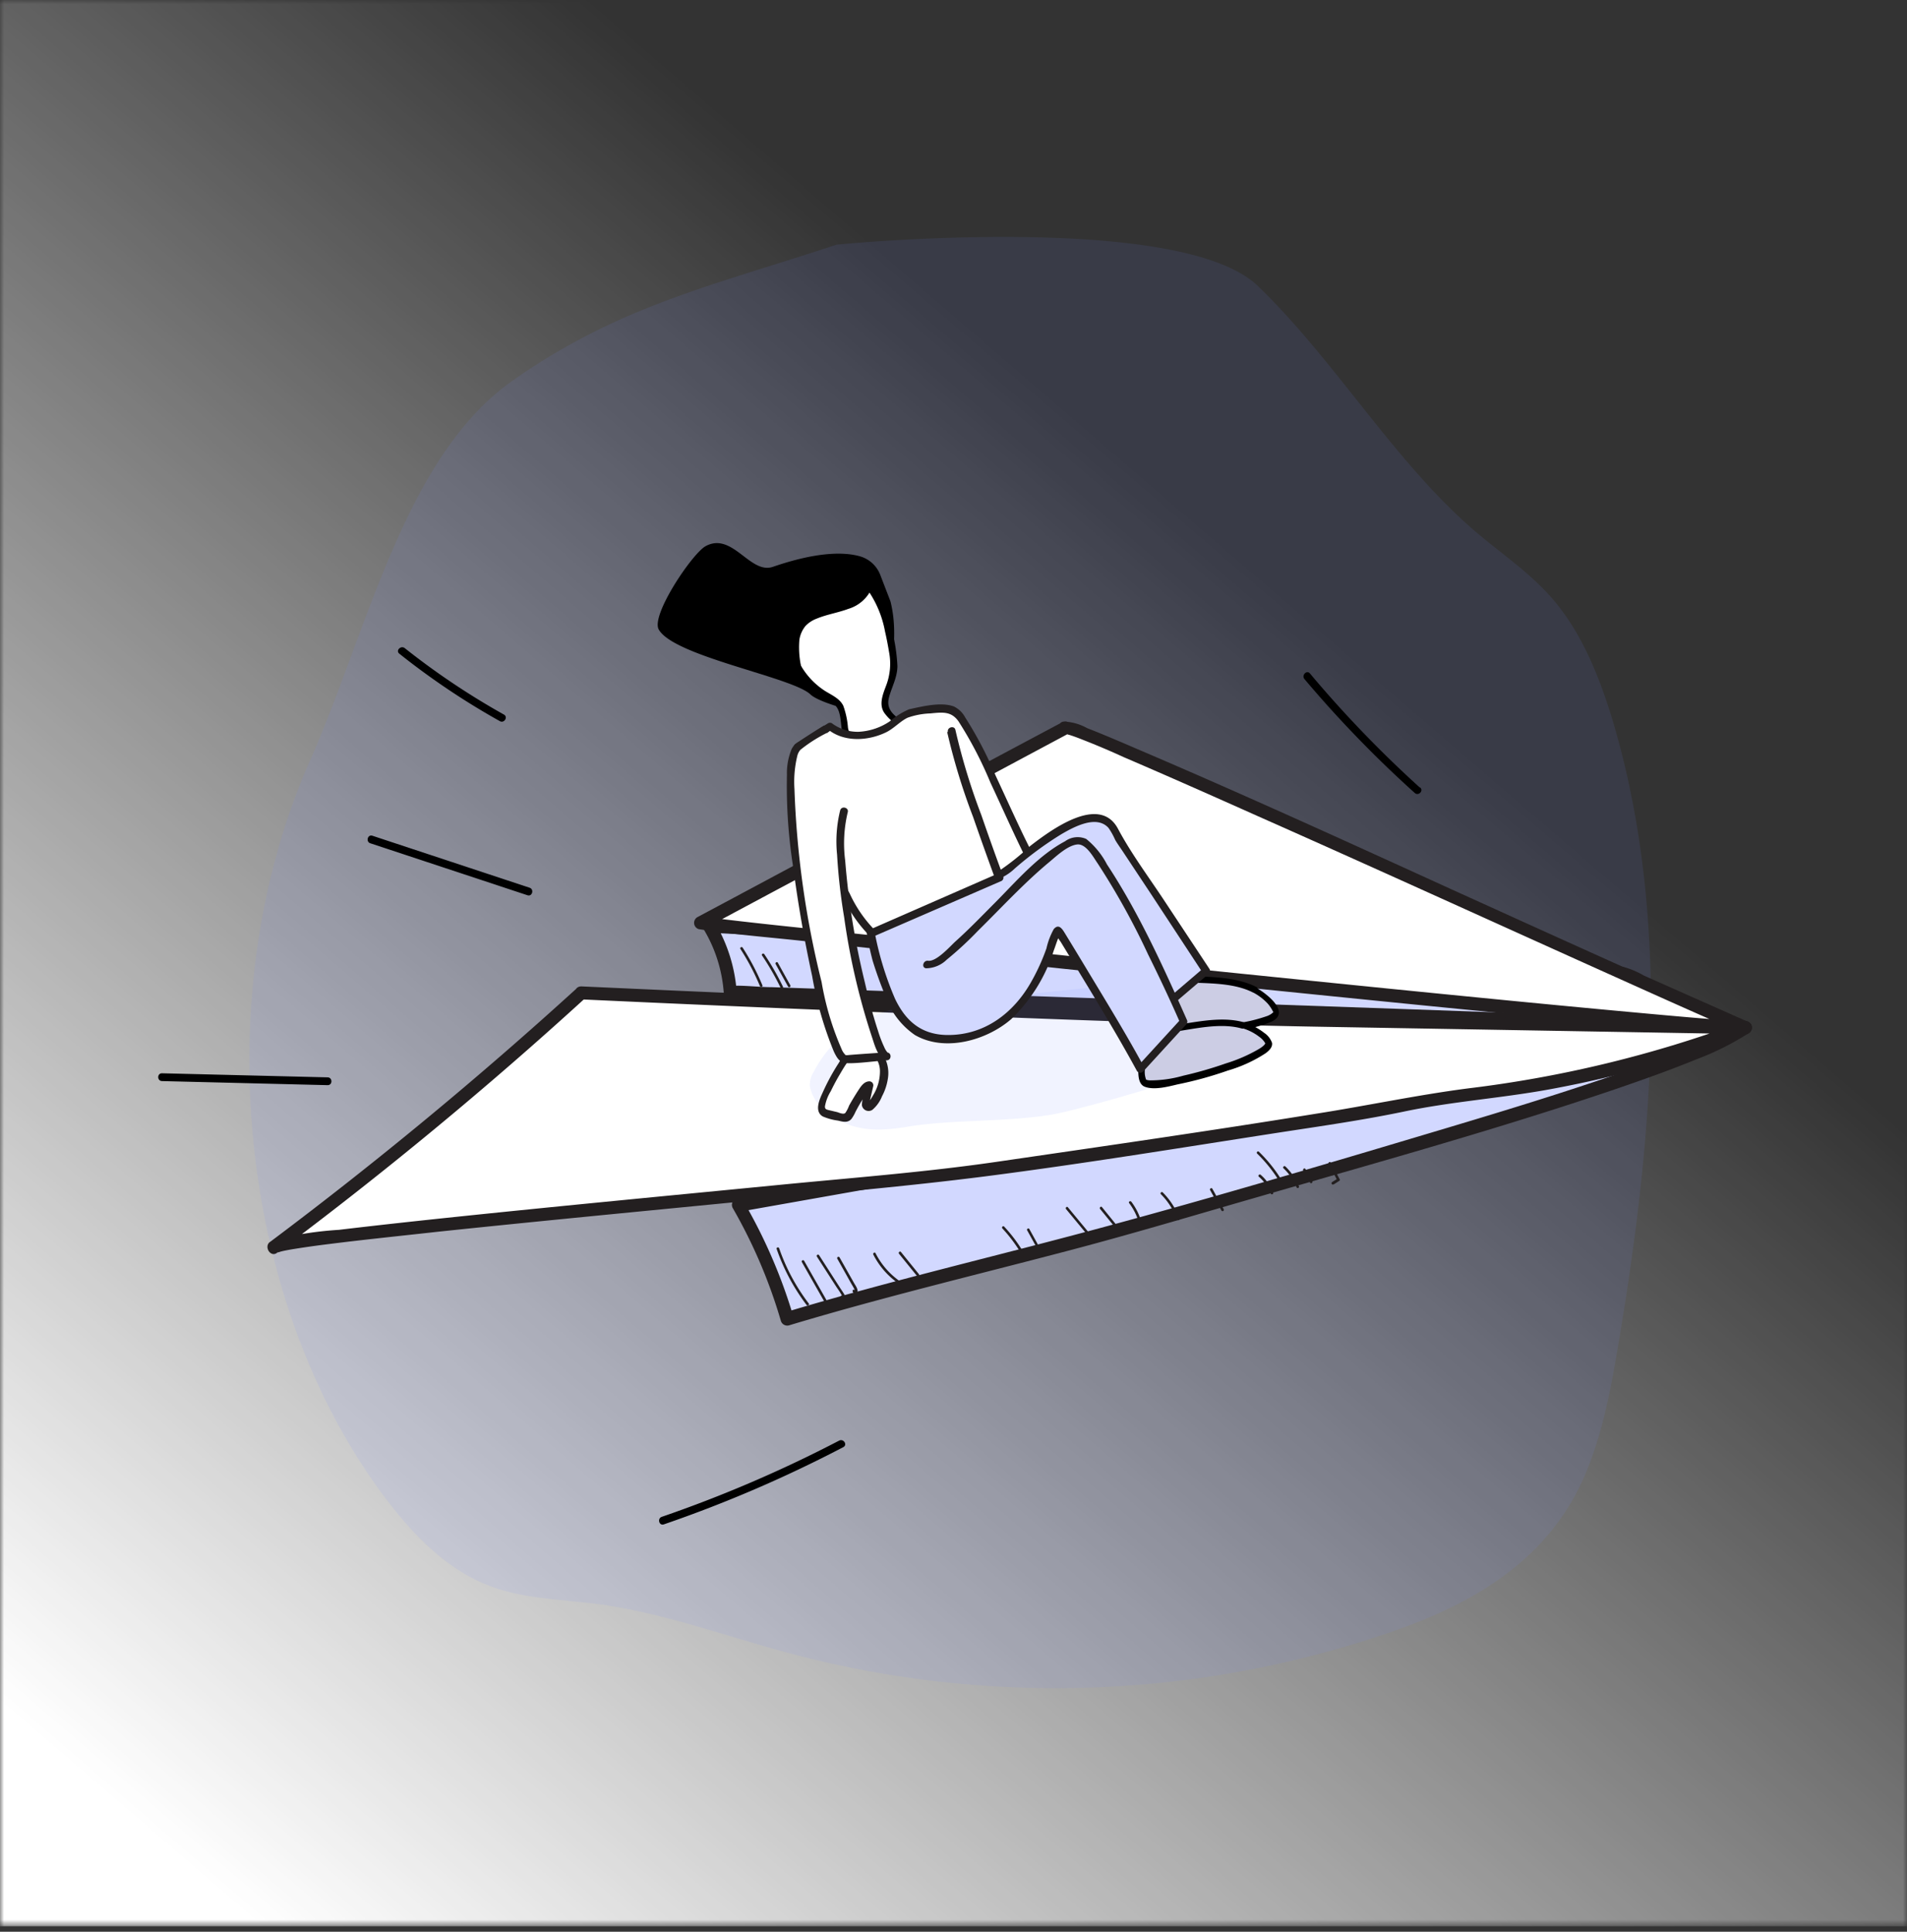<svg width="237" height="240" viewBox="0 0 237 240" xmlns="http://www.w3.org/2000/svg" xmlns:xlink="http://www.w3.org/1999/xlink">
    <rect x="0" y="0" width="237" height="240" fill="#333333" stroke="none"/>
    <defs>
        <linearGradient x1="57.852%" y1="22.886%" x2=".966%" y2="88.984%" id="b">
            <stop stop-color="#FFF" stop-opacity="0" offset="0%"/>
            <stop stop-color="#FFF" offset="100%"/>
        </linearGradient>
        <path id="a" d="M0 0h237v239.324H0z"/>
    </defs>
    <g fill="none" fill-rule="evenodd">
        <mask id="c" fill="#fff">
            <use xlink:href="#a"/>
        </mask>
        <path fill="url(#b)" mask="url(#c)" d="M0 0h237v239.324H0z"/>
        <g mask="url(#c)">
            <path d="M103.967 30.396C89.075 35.358 76.924 37.93 63.6 47.37c-13.322 9.439-17.867 30.825-25.12 47.24-12.57 28.436-9.035 65.978 8.52 90.303 3.622 5.037 7.92 9.622 13.14 11.84 4.6 1.948 9.584 1.926 14.42 2.572 7.789 1.076 15.33 3.842 22.98 5.92a128.054 128.054 0 0 0 74.37-2.153c8.983-3.003 18.265-7.534 23.562-16.801 3.223-5.694 4.534-12.572 5.662-19.31 4.298-25.444 6.619-52.417-.548-76.903-1.654-5.63-3.857-11.161-7.38-15.37-2.816-3.369-6.35-5.715-9.606-8.47-10.185-8.611-17.545-21.333-27.279-30.708-9.734-9.375-52.355-5.134-52.355-5.134z" fill="#7582FF" fill-rule="nonzero" opacity=".1"/>
            <path d="M90.751 123.272a17.89 17.89 0 0 0-2.567-8.202l113.628 5.91 15.095 6.694-126.156-4.402z" fill="#D2D8FF" fill-rule="nonzero"/>
            <path d="M91.557 123.272a19.539 19.539 0 0 0-2.686-8.61l-.687 1.216 14.461.753 33.306 1.722 37.024 1.927 25.302 1.313 2.74.15c.221.027.445.027.666 0 .387-.075-.28-.172-.14 0 .641.374 1.323.674 2.031.894l3.836 1.711 7.714 3.423 1.407.624.409-1.507-12.646-.452-29.997-1.076-36.53-1.28-31.48-1.077-10.346-.355c-1.633 0-3.32-.237-4.953-.173h-.215a.807.807 0 0 0 0 1.615l12.603.441 30.008 1.076 36.53 1.281 31.48 1.077 10.346.355c1.633 0 3.33.258 4.953.172h.225c.752 0 1.15-1.173.398-1.507l-13.033-5.79a10.4 10.4 0 0 0-2.578-1.077c-.559-.075-1.15 0-1.72-.086l-22.648-1.13-36.357-1.894-34.843-1.809-11.905-.602c-1.912-.097-3.889-.366-5.801-.302h-.247a.816.816 0 0 0-.699 1.217 17.706 17.706 0 0 1 2.46 7.792c.076.98 1.687.98 1.612-.032z" fill="#231F20" fill-rule="nonzero"/>
            <path d="M216.907 127.674c-8.595 5.952-55.525 18.556-69.137 22.603-15.73 4.736-34.21 8.772-49.938 13.518-1.408-4.23-3.664-10.29-6.07-13.992l125.145-22.129z" fill="#D2D8FF" fill-rule="nonzero"/>
            <path d="M216.5 126.974a30.492 30.492 0 0 1-5.448 2.767c-2.858 1.205-5.77 2.26-8.703 3.229-7.38 2.583-14.859 4.875-22.347 7.114-14.408 4.305-28.859 8.61-43.384 12.518-12.99 3.508-26.108 6.554-39.001 10.43l.988.559a65.61 65.61 0 0 0-6.145-14.24l-.484 1.184 12.517-2.217 29.76-5.263 36.262-6.458 31.157-5.511 10.347-1.83c1.65-.2 3.29-.488 4.91-.86h.215c1.01-.184.58-1.734-.43-1.55l-12.517 2.152-29.771 5.263-36.25 6.458-31.158 5.5-10.347 1.83c-1.6.29-3.341.42-4.91.872a1.287 1.287 0 0 1-.215 0 .806.806 0 0 0-.472 1.184 64.145 64.145 0 0 1 5.973 14.003c.13.424.57.67 1 .56 11.485-3.456 23.164-6.243 34.756-9.29 7.876-2.066 15.665-4.402 23.487-6.651 14.87-4.305 29.793-8.417 44.448-13.4 3.406-1.163 6.8-2.368 10.142-3.735a34.357 34.357 0 0 0 6.446-3.23c.839-.58.033-1.926-.827-1.388z" fill="#231F20" fill-rule="nonzero"/>
            <path d="M72.25 123.358a511.065 511.065 0 0 1-38.248 31.6c1.246-1.506 78.205-8.06 90.12-9.848 10.626-1.592 43.653-6.371 49.562-7.674 4.427-.968 8.96-1.388 13.452-2.034a137.218 137.218 0 0 0 29.75-7.728l-52.646-.915c-29.245-.506-91.99-3.401-91.99-3.401z" fill="#FFF" fill-rule="nonzero"/>
            <path d="M71.68 122.788a518.014 518.014 0 0 1-38.065 31.471l.978 1.27c-.097.097-.119.086-.14.086.136-.019.27-.055.397-.107.409-.108.828-.183 1.236-.259a110.19 110.19 0 0 1 4.212-.613c4.705-.603 9.411-1.076 14.128-1.604 12.893-1.356 25.7-2.572 38.56-3.832 9.82-.957 19.662-1.797 29.45-3.046 12.301-1.582 24.56-3.594 36.808-5.489 5.072-.775 10.164-1.507 15.182-2.55 5.92-1.25 11.98-1.658 17.931-2.734 5.63-1.021 11.192-2.39 16.654-4.101a142.798 142.798 0 0 0 8.111-2.831.807.807 0 0 0-.215-1.582c-25.248-.441-50.496-.7-75.723-1.529-18.749-.624-37.497-1.399-56.245-2.217l-12.689-.57c-1.074 0-1.074 1.56 0 1.614 11.61.538 23.232 1.04 34.865 1.507 19.006.775 38.012 1.56 57.029 1.894l52.763.915-.214-1.582a149.003 149.003 0 0 1-34.21 8.32c-6.328.818-12.57 2.153-18.877 3.143-13.28 2.153-26.59 4.068-39.892 6.006-9.003 1.302-18.19 1.991-27.268 2.884-13.043 1.27-26.087 2.508-39.12 3.864-5.07.528-10.142 1.077-15.202 1.68a43.591 43.591 0 0 0-7.918 1.216 1.696 1.696 0 0 0-.763.376c-.591.635.215 1.84.978 1.27a505.335 505.335 0 0 0 38.399-31.73c.762-.72-.376-1.797-1.14-1.14z" fill="#231F20" fill-rule="nonzero"/>
            <path d="M132.406 90.39c1.751-.344 64.679 28.695 84.501 37.284-4.856.258-124.888-12.238-129.84-13.013l45.339-24.27z" fill="#FFF" fill-rule="nonzero"/>
            <path d="M132.62 91.176c-.182 0-.354-.086-.128 0 .168.065.34.119.516.161.526.173 1.074.377 1.579.582a94.154 94.154 0 0 1 5.071 2.152c5.576 2.39 11.12 4.854 16.664 7.33 14.128 6.264 28.16 12.658 42.245 18.997 5.963 2.68 11.926 5.382 17.932 7.976l.408-1.507a37.377 37.377 0 0 1-4.523-.27c-3.223-.258-6.51-.559-9.766-.86-10.11-.926-20.22-1.927-30.33-2.939-11.97-1.205-23.96-2.429-35.971-3.67a8040.406 8040.406 0 0 1-31.684-3.315c-5.652-.603-11.325-1.162-16.976-1.884-.125.01-.25.01-.376 0l.193 1.475 15.354-8.212 24.346-13.045 5.64-3.014c.924-.495.108-1.884-.806-1.4l-15.353 8.18-24.346 13.024-5.662 3.025a.819.819 0 0 0 .183 1.474c4.78.743 9.67 1.077 14.45 1.636l30.32 3.23c12.033 1.248 24.07 2.478 36.11 3.691 10.587 1.07 21.17 2.106 31.75 3.11 5.586.528 11.27 1.335 16.889 1.421h.537c.72 0 1.193-1.162.397-1.507-12.387-5.381-24.71-11.01-36.98-16.564-12.936-5.898-25.883-11.807-38.947-17.383-2.074-.893-4.148-1.786-6.243-2.604-.892-.5-1.89-.78-2.911-.818-1.032.118-.591 1.668.419 1.528z" fill="#231F20" fill-rule="nonzero"/>
            <path d="m65.815 110.291-19.533-6.458c-.59-.193-.849.743-.258.937l19.533 6.458c.59.194.849-.743.258-.937zM40.727 133.852l-20.596-.506c-.623 0-.623.947 0 .969l20.596.506c.613 0 .613-.947 0-.969zM104.31 178.972a161.114 161.114 0 0 1-22.068 9.482c-.58.204-.333 1.14.258.936a161.243 161.243 0 0 0 22.294-9.59c.559-.28.064-1.076-.484-.828zM62.602 88.765a92.387 92.387 0 0 1-12.291-8.234c-.483-.387-1.171.29-.688.678a91.818 91.818 0 0 0 12.496 8.385c.537.312 1.074-.528.483-.829zM176.446 97.838A143.854 143.854 0 0 1 162.8 83.674c-.398-.474-1.075.215-.688.689a143.852 143.852 0 0 0 13.71 14.153c.461.42 1.138-.269.676-.678h-.053z" fill="#000" fill-rule="nonzero"/>
            <path d="M100.518 161.955a24.49 24.49 0 0 1-3.685-6.867c-.065-.194-.377-.108-.312.086a25.211 25.211 0 0 0 3.717 6.953c.119.162.398 0 .28-.172zM103.236 162.45l-3.298-5.801a.161.161 0 1 0-.28.161l3.299 5.801a.161.161 0 1 0 .279-.161zM104.525 161.008c-.333.247.13.667.398.42.268-.248.096-.42 0-.614-.097-.194-.409-.624-.602-.936l-2.525-3.929c-.107-.172-.387 0-.28.161l1.634 2.54.784 1.217c.097.161.935 1.28.752 1.42.162-.129 0-.408-.16-.28zM106.083 160.2c-.3.183 0 .592.312.463.472-.215-.086-.958-.226-1.205l-1.826-3.23a.161.161 0 1 0-.28.162l1.16 2.067.57 1.022c.064.119.602.937.451 1.077a.161.161 0 1 0-.16-.27v-.085zM111.691 159.081a9.489 9.489 0 0 1-2.879-3.38c-.086-.193-.365 0-.28.162a9.682 9.682 0 0 0 2.998 3.498c.161.118.323-.161.161-.28zM114.195 158.295l-2.224-2.744c-.14-.162-.365.064-.237.226l2.224 2.744c.14.162.366-.075.237-.226z" fill="#231F20" fill-rule="nonzero"/>
            <path d="M112.551 125.102a15.225 15.225 0 0 0-11.432 8.083 3.05 3.05 0 0 0-.472 1.743 4.899 4.899 0 0 0 1.73 2.907c3.32 3.013 7.133 2.68 10.41 2.152 5.609-.958 13.312-.527 18.845-1.69 2.858-.592 17.094-4.456 19.34-6.189 3.61-2.744-8.187-9.902-6.447-10.128 8.96-1.237-31.974 3.122-31.974 3.122z" fill="#7582FF" fill-rule="nonzero" opacity=".1"/>
            <path d="M127.56 156.229a18.662 18.662 0 0 0-2.76-3.832c-.14-.15-.366.076-.226.226a18.706 18.706 0 0 1 2.707 3.767.161.161 0 1 0 .28-.161zM129.473 155.497l-1.547-2.798c-.097-.183-.376 0-.269.161l1.547 2.798c.097.183.376 0 .269-.161zM135.543 153.409l-2.826-3.412c-.128-.161-.354.065-.225.226l2.826 3.412c.14.161.365-.065.225-.226zM139.357 152.935l-2.406-2.96c-.13-.161-.366.076-.226.237l2.407 2.95c.129.16.354-.065.225-.227zM141.904 151.988a7.766 7.766 0 0 0-1.3-2.68c-.119-.161-.398 0-.28.162a7.432 7.432 0 0 1 1.268 2.604.162.162 0 1 0 .312-.086zM146.577 151.375a8.99 8.99 0 0 0-2.073-3.23c-.14-.14-.376.087-.226.227a8.612 8.612 0 0 1 1.988 3.121c.075.194.386.108.311-.086v-.032zM152.078 150.234l-1.407-2.54c-.097-.183-.376 0-.28.161l1.408 2.54a.161.161 0 1 0 .28-.161zM158.224 148.189a5.457 5.457 0 0 0-1.547-2.228c-.162-.13-.387.097-.226.237a5.156 5.156 0 0 1 1.461 2.077c.075.194.387.107.312-.086zM159.706 147.35a17.917 17.917 0 0 0-3.223-4.23.161.161 0 1 0-.225.225 17.864 17.864 0 0 1 3.17 4.166c.096.183.375 0 .278-.162zM161.436 147.403a7.244 7.244 0 0 0-1.687-2.476c-.15-.15-.386.087-.236.227a6.889 6.889 0 0 1 1.612 2.335c.025.082.11.129.193.108.075 0 .15-.119.118-.194zM163.09 146.768l-.848-1.528c-.097-.173-.376 0-.28.172l.85 1.517c.096.183.375 0 .279-.161zM165.766 147.145l.71-.452a.162.162 0 0 0 0-.216l-1.075-2.023a.161.161 0 1 0-.28.161l1.075 2.024.064-.226-.709.452c-.172.118 0 .398.161.28h.054zM94.748 122.41a29.284 29.284 0 0 0-2.45-4.67c-.118-.173-.397 0-.279.161a29.251 29.251 0 0 1 2.418 4.596c.086.194.397.108.311-.086zM97.305 122.583a32.692 32.692 0 0 0-2.32-4.036c-.119-.172-.398 0-.28.161a32.692 32.692 0 0 1 2.32 4.036c.087.194.366 0 .28-.161zM98.218 122.41l-1.547-2.798c-.096-.183-.376 0-.279.162l1.547 2.798a.161.161 0 1 0 .28-.161z" fill="#231F20" fill-rule="nonzero"/>
            <path d="M155.914 122.949a5.7 5.7 0 0 1 2.697 2.648c.848 2.056-15.88 3.4-16.192 1.733-.311-1.669 1.01-4.306 1.687-5.651 0 0 8.692-.398 11.808 1.27z" fill="#CCCDE4" fill-rule="nonzero"/>
            <path d="M155.71 123.293a6.834 6.834 0 0 1 1.837 1.389c.239.276.445.58.612.904.13.226.086.161.075.183a2.148 2.148 0 0 1-.848.495 19.16 19.16 0 0 1-4.405.958c-1.828.25-3.668.397-5.512.441a14.822 14.822 0 0 1-4.136-.237c-.742-.182-.634-.365-.516-1.216a15.29 15.29 0 0 1 1.633-4.305l-.344.194c1.515-.065 3.03 0 4.545 0 2.288.086 4.974.14 7.059 1.205.462.248.87-.452.408-.689-2.149-1.076-4.76-1.205-7.091-1.313a50.023 50.023 0 0 0-4.92 0 .43.43 0 0 0-.355.205 17.24 17.24 0 0 0-1.687 4.37c-.118.667-.312 1.646.354 2.152a3.744 3.744 0 0 0 1.537.41c.86.1 1.724.147 2.589.14 2.156-.017 4.31-.171 6.446-.464a16.628 16.628 0 0 0 5.06-1.194c2.397-1.174-.687-3.52-1.976-4.23-.408-.345-.817.355-.365.602z" fill="#000" fill-rule="nonzero"/>
            <path d="M154.453 127.34a5.736 5.736 0 0 1 3.17 2.056c1.235 1.84-14.892 6.458-15.537 4.919-.644-1.54.15-4.402.537-5.877 0 0 8.488-2.12 11.83-1.098z" fill="#CCCDE4" fill-rule="nonzero"/>
            <path d="M154.334 127.728a6.313 6.313 0 0 1 2.15 1.076c.312.212.573.491.762.818-.075.248-.494.517-.741.678a19.321 19.321 0 0 1-4.158 1.82c-1.739.61-3.51 1.12-5.308 1.528-1.334.385-2.716.58-4.104.58a1.63 1.63 0 0 1-.494-.085c-.097 0 0 0 0 0a2.63 2.63 0 0 1-.172-1.077c.04-1.513.294-3.013.752-4.456l-.28.28a56.635 56.635 0 0 1 4.47-.904c2.256-.366 4.9-.84 7.145-.194a.408.408 0 0 0 .215-.785c-2.289-.646-4.921-.216-7.22.15a53.08 53.08 0 0 0-4.824.958.409.409 0 0 0-.28.28 18.047 18.047 0 0 0-.784 4.456c0 .71 0 1.82.774 2.153 1.181.473 2.933 0 4.115-.28a46.778 46.778 0 0 0 6.253-1.722 17.498 17.498 0 0 0 4.695-2.153c.397-.301.88-.732.784-1.291a2.518 2.518 0 0 0-.978-1.238 7.451 7.451 0 0 0-2.535-1.292c-.505-.237-.72.538-.237.7z" fill="#000" fill-rule="nonzero"/>
            <path d="M106.986 130.182a5.204 5.204 0 0 0-2.568 2.497 30.232 30.232 0 0 0-2.02 3.885c-.226.539-.408 1.249 0 1.626.158.126.347.208.548.237l1.783.43c.2.08.424.08.624 0 .165-.123.292-.291.365-.484a25.217 25.217 0 0 1 1.826-3.079c.172-.226.387-.484.645-.43l-.516 2.153a.571.571 0 0 0 0 .269.344.344 0 0 0 .473.226c.184-.095.337-.24.44-.42a6.874 6.874 0 0 0 1.408-3.864 3.057 3.057 0 0 0-2.03-3.078l-.978.032z" fill="#FFF" fill-rule="nonzero"/>
            <path d="M106.857 129.72a5.15 5.15 0 0 0-2.59 2.302 26.837 26.837 0 0 0-2.02 3.703c-.397.861-1.074 2.346 0 2.981.604.259 1.24.433 1.891.517.591.14 1.215.323 1.676-.205.205-.28.378-.584.516-.904.172-.323.344-.645.527-.958.182-.312.408-.667.623-.99.215-.323.43-.85.655-.84l-.473-.602-.311 1.335a4.14 4.14 0 0 0-.236 1.237.84.84 0 0 0 1.3.592 4.24 4.24 0 0 0 1.203-1.69c.36-.671.603-1.399.72-2.152a4.224 4.224 0 0 0-1.075-3.617 2.437 2.437 0 0 0-1.418-.742h-.924a.484.484 0 0 0 0 .968c.464-.087.943-.019 1.365.194a2.843 2.843 0 0 1 1.074 2.25 5.69 5.69 0 0 1-.86 2.992 7.536 7.536 0 0 1-.44.689s-.215.237-.204.258c.107.43.236-.237.236-.226l.43-1.851a.496.496 0 0 0-.462-.614c-.677 0-1.074.635-1.364 1.077-.29.44-.806 1.27-1.172 1.937a3.877 3.877 0 0 1-.472.915c-.204.204-.71 0-.967-.097l-1.14-.27c-.29-.074-.44-.14-.418-.473.122-.66.366-1.291.72-1.862.333-.689.687-1.356 1.074-2.012.645-1.077 1.397-2.54 2.697-2.971.677-.14.43-1.066-.161-.872z" fill="#231F20" fill-rule="nonzero"/>
            <path d="m109.414 71.468 1.246 3.23c.903 3.519.322 7.19-.258 10.763-.062.7-.263 1.38-.59 2.002a2.587 2.587 0 0 1-2.837 1.076 8.058 8.058 0 0 0-1.193-.377c-.548 0-4.147-1.012-5.06-1.883-2.235-2.153-16.986-4.725-18.856-8.073-1-1.786 4.18-9.46 5.834-10.354 3.341-1.808 5.512 3.552 8.359 2.572 5.662-1.948 8.971-1.83 10.83-1.302a3.828 3.828 0 0 1 2.525 2.346z" fill="#000" fill-rule="nonzero"/>
            <path d="M111.702 89.777s-1.547-1.077-1.697-1.895c-.237-1.356.698-2.594.988-3.928a7.289 7.289 0 0 0-.064-2.81c-.323-2.012-1.3-7.878-4.298-9.45-2.772-1.453-8.724-.613-8.82 5.5a10.504 10.504 0 0 0 3.34 8.17c.86.732 1.913 1.216 2.816 1.894.902.678.795 2.81 1.074 3.886.559 1.636 6.661-1.367 6.661-1.367z" fill="#FFF" fill-rule="nonzero"/>
            <path d="M111.906 89.432c-.967-.656-1.74-1.41-1.45-2.669.29-1.26 1.074-2.54 1.074-4.036-.1-1.97-.46-3.917-1.074-5.79a10.327 10.327 0 0 0-2.826-5.081 5.987 5.987 0 0 0-4.19-1.162 6.441 6.441 0 0 0-4.298 1.883 7.296 7.296 0 0 0-1.665 5.64c.112 2.534 1.1 4.95 2.794 6.835.999 1.076 2.363 1.539 3.427 2.486.88.775.73 2.25.956 3.315.333 1.68 2.224 1.173 3.438.818a24.771 24.771 0 0 0 3.847-1.55c.462-.226 0-.926-.409-.689-.953.463-1.932.87-2.933 1.217-.62.235-1.26.412-1.912.527-.817.118-1.15.097-1.3-.753a10.295 10.295 0 0 0-.58-2.734c-.452-.937-1.515-1.357-2.332-1.884a9.269 9.269 0 0 1-4.083-6.383c-.376-2.152-.279-4.617 1.29-6.274a5.775 5.775 0 0 1 4.158-1.669 4.83 4.83 0 0 1 3.91 1.69 13.165 13.165 0 0 1 2.246 5.306c.193.83.354 1.68.494 2.519a7.633 7.633 0 0 1-.408 4.305c-.408 1.077-.838 2.25-.204 3.23a5.376 5.376 0 0 0 1.611 1.506c.44.377.838-.312.42-.603z" fill="#000" fill-rule="nonzero"/>
            <path d="M118.16 98.99s6.628 17.092 9.11 15.338l3.6-3.972c-1.988.743-10.057-21.666-12.528-22.14a14.716 14.716 0 0 0-5.78.527c-5.49 4.812-9.39 1.475-9.39 1.475l-4.062 2.626" fill="#FFF" fill-rule="nonzero"/>
            <path d="M117.697 99.12a108.593 108.593 0 0 0 3.954 9.019c.645 1.28 3.503 8.072 5.866 6.587a10.52 10.52 0 0 0 1.72-1.862l1.976-2.153a.496.496 0 0 0-.472-.818c-.14 0-.892-1.076-1.075-1.367-.644-1.076-1.192-2.152-1.73-3.229-1.472-2.949-2.804-5.952-4.2-8.933a47.916 47.916 0 0 0-3.782-7.233 3.226 3.226 0 0 0-1.397-1.356c-1.612-.603-3.954 0-5.566.344a9.248 9.248 0 0 0-2.417 1.507 7.608 7.608 0 0 1-3.857 1.292 5.365 5.365 0 0 1-3.223-.98.483.483 0 0 0-.591-.075l-4.04 2.561c-.516.334 0 1.174.494.84l4.062-2.626-.591-.076c2.03 1.701 5.07 1.507 7.316.41.957-.474 1.73-1.357 2.643-1.798a9.397 9.397 0 0 1 2.837-.538c1.547-.15 2.6-.28 3.502.99a48.692 48.692 0 0 1 3.965 7.61c1.44 3.067 2.804 6.167 4.297 9.18.473.937 1.988 4.844 3.567 4.403l-.472-.807-1.977 2.152c-.322.345-1.225 1.7-1.633 1.765-.409.065-1.236-.914-1.504-1.27a22.76 22.76 0 0 1-1.805-2.884 89.65 89.65 0 0 1-4.975-10.946c-.226-.57-1.16-.323-.935.258l.043.032z" fill="#231F20" fill-rule="nonzero"/>
            <path d="M97.209 74.46a9.722 9.722 0 0 1 5.79-3.745 8.033 8.033 0 0 1 3.675.161c.763.183 1.655.55 1.794 1.335a1.65 1.65 0 0 1-.075.754 4.623 4.623 0 0 1-2.955 2.68c-1.289.484-2.675.688-3.943 1.216a3.749 3.749 0 0 0-1.375.893 3.544 3.544 0 0 0-.773 1.733 11.201 11.201 0 0 0 .838 5.285c-1.43-.98-3.224-3.896-3.696-6.749l.72-3.562z" fill="#000" fill-rule="nonzero"/>
            <path d="M134.77 104.651c-1.999-4.305-10.325 3.972-10.325 3.972l-16.815 4.897 6.06 12.023 21.08-20.892z" fill="#D2D8FF" fill-rule="nonzero"/>
            <path d="m107.63 113.52 16.815-4.897c1.88-1.335 12.226-11.247 14.407-4.79l11.099 16.791-6.103 5.22-10.088-17.318" fill="#D2D8FF" fill-rule="nonzero"/>
            <path d="m107.76 113.994 10.195-2.97 5.695-1.658a6.326 6.326 0 0 0 2.481-1.475 43.367 43.367 0 0 1 5.76-4.24c1.514-.883 4.372-2.465 5.876-.786.324.467.6.964.827 1.485.28.484.624.947.935 1.42l3.503 5.286 6.446 9.816.075-.582-6.092 5.21.753.097-10.1-17.318a.483.483 0 0 0-.827.484l10.089 17.318a.494.494 0 0 0 .762.097l6.103-5.21a.485.485 0 0 0 .075-.58l-5.77-8.719c-1.901-2.863-3.996-5.683-5.608-8.707-2.331-4.37-8.488.28-10.916 2.152a31.038 31.038 0 0 1-3.77 3.025c-1.392.555-2.83.984-4.298 1.28l-12.453 3.639a.486.486 0 0 0 .258.936z" fill="#231F20" fill-rule="nonzero"/>
            <path d="M115.237 119.838c2.793.528 16.492-17.447 19.533-15.187 3.653 2.713 12.355 22.259 12.355 22.259l-5.372 5.866c-2.374-4.392-9.38-15.908-10.174-17.221-.667-1.077-2.375 13.83-14.236 13.486-5.308-.15-6.511-4.305-8.295-9.418a28.524 28.524 0 0 1-1.074-5.037" fill="#D2D8FF" fill-rule="nonzero"/>
            <path d="M115.108 120.301a3.725 3.725 0 0 0 2.557-1.076 42.296 42.296 0 0 0 3.846-3.552c2.944-2.895 5.76-5.974 8.94-8.61.87-.722 2.288-2.089 3.524-2.153 1.074 0 1.933 1.636 2.438 2.357a90.458 90.458 0 0 1 6.264 11.301c1.397 2.82 2.75 5.673 4.03 8.61l.074-.591-5.372 5.866.763.097c-2.224-4.101-4.673-8.083-7.08-12.077a664.404 664.404 0 0 0-2.804-4.617c-.344-.56-.752-1.076-1.322-.43a8.89 8.89 0 0 0-.913 2.4 25.757 25.757 0 0 1-1.977 4.305c-2.149 3.724-5.63 6.393-10.067 6.458-3.298.064-5.372-1.56-6.769-4.488a38.898 38.898 0 0 1-2.761-9.612c-.107-.613-1.074-.355-.935.248a36.74 36.74 0 0 0 .903 4.606 49.32 49.32 0 0 0 1.515 4.22 9.76 9.76 0 0 0 3.739 5.026c3.706 2.153 8.917.678 11.968-1.97a20.219 20.219 0 0 0 5.286-8.513c.194-.506.366-1.077.56-1.54.075-.146.133-.302.171-.462 0 0 .075-.108.065-.151v-.086c-.13.183-.344.161-.634 0 .197.4.43.783.698 1.14l1.429 2.347c2.74 4.52 5.522 9.041 8.047 13.69a.494.494 0 0 0 .763.098l5.372-5.866a.507.507 0 0 0 .075-.581c-2.922-6.566-5.963-13.293-9.927-19.299a9.952 9.952 0 0 0-2.579-3.164 2.65 2.65 0 0 0-2.632.29c-3.33 1.766-6.07 4.984-8.692 7.62-1.633 1.637-3.223 3.294-4.953 4.844-.655.603-2.342 2.519-3.374 2.379-.612-.076-.87.85-.257.936h.021z" fill="#231F20" fill-rule="nonzero"/>
            <path d="M118.18 90.82c.731 3.908 6.007 18.223 6.007 18.223l-15.837 6.856c-3.793-3.229-10.003-20.515-10.003-20.515" fill="#FFF" fill-rule="nonzero"/>
            <path d="M117.708 90.918a78.611 78.611 0 0 0 3.223 10.57 461.205 461.205 0 0 0 2.73 7.652l.225-.55-15.75 6.89.58.075a16.146 16.146 0 0 1-3.116-4.542c-1.193-2.228-2.235-4.521-3.224-6.846a155.126 155.126 0 0 1-3.534-8.912c-.215-.581-1.15-.333-.935.259a157.687 157.687 0 0 0 3.631 9.148c1.01 2.357 2.074 4.693 3.288 6.953a16.694 16.694 0 0 0 3.223 4.628c.158.147.39.177.58.076l15.837-6.867a.474.474 0 0 0 .226-.538 373.352 373.352 0 0 1-2.73-7.642 79.247 79.247 0 0 1-3.222-10.58c-.119-.603-1.075-.345-.935.258l-.097-.032z" fill="#231F20" fill-rule="nonzero"/>
            <path d="M102.624 90.562s-2.085 1.324-3.396 2.153c-3.524 2.314 3.374 39.716 5.888 38.834l5.093-.366c-1.676.215-7.306-24.53-5.372-30.503" fill="#FFF" fill-rule="nonzero"/>
            <path d="M102.376 90.153a95.542 95.542 0 0 0-3.094 1.98 2.28 2.28 0 0 0-.892.916 7.848 7.848 0 0 0-.59 3.229c-.083 3.85.18 7.701.784 11.506a164.86 164.86 0 0 0 2.353 13.497 44.351 44.351 0 0 0 2.696 9.374c.355.732.699 1.389 1.558 1.432 1.311.065 3.45-.248 5.018-.355.612 0 .634-.98 0-.969.15 0 .096 0 0-.108a2.692 2.692 0 0 1-.323-.57 14.956 14.956 0 0 1-.773-2.034c-.655-1.98-1.171-4.015-1.644-6.05a94.549 94.549 0 0 1-2.428-15.068 16.594 16.594 0 0 1 .312-6.006c.182-.592-.753-.85-.935-.258a16.173 16.173 0 0 0-.387 5.522c.153 2.608.447 5.205.881 7.781a84.457 84.457 0 0 0 3.47 14.918c.247.71.774 2.82 1.827 2.799v-.947c-1.558.107-3.127.204-4.685.333-.178.027-.359.027-.537 0h.097a2.045 2.045 0 0 1-.494-.742 35.566 35.566 0 0 1-2.482-8.32 114.971 114.971 0 0 1-3.374-23.992c-.09-1.365.026-2.737.344-4.068.064-.295.2-.569.398-.797a18.088 18.088 0 0 1 3.395-2.152.485.485 0 0 0-.495-.829v-.022z" fill="#231F20" fill-rule="nonzero"/>
        </g>
    </g>
</svg>
